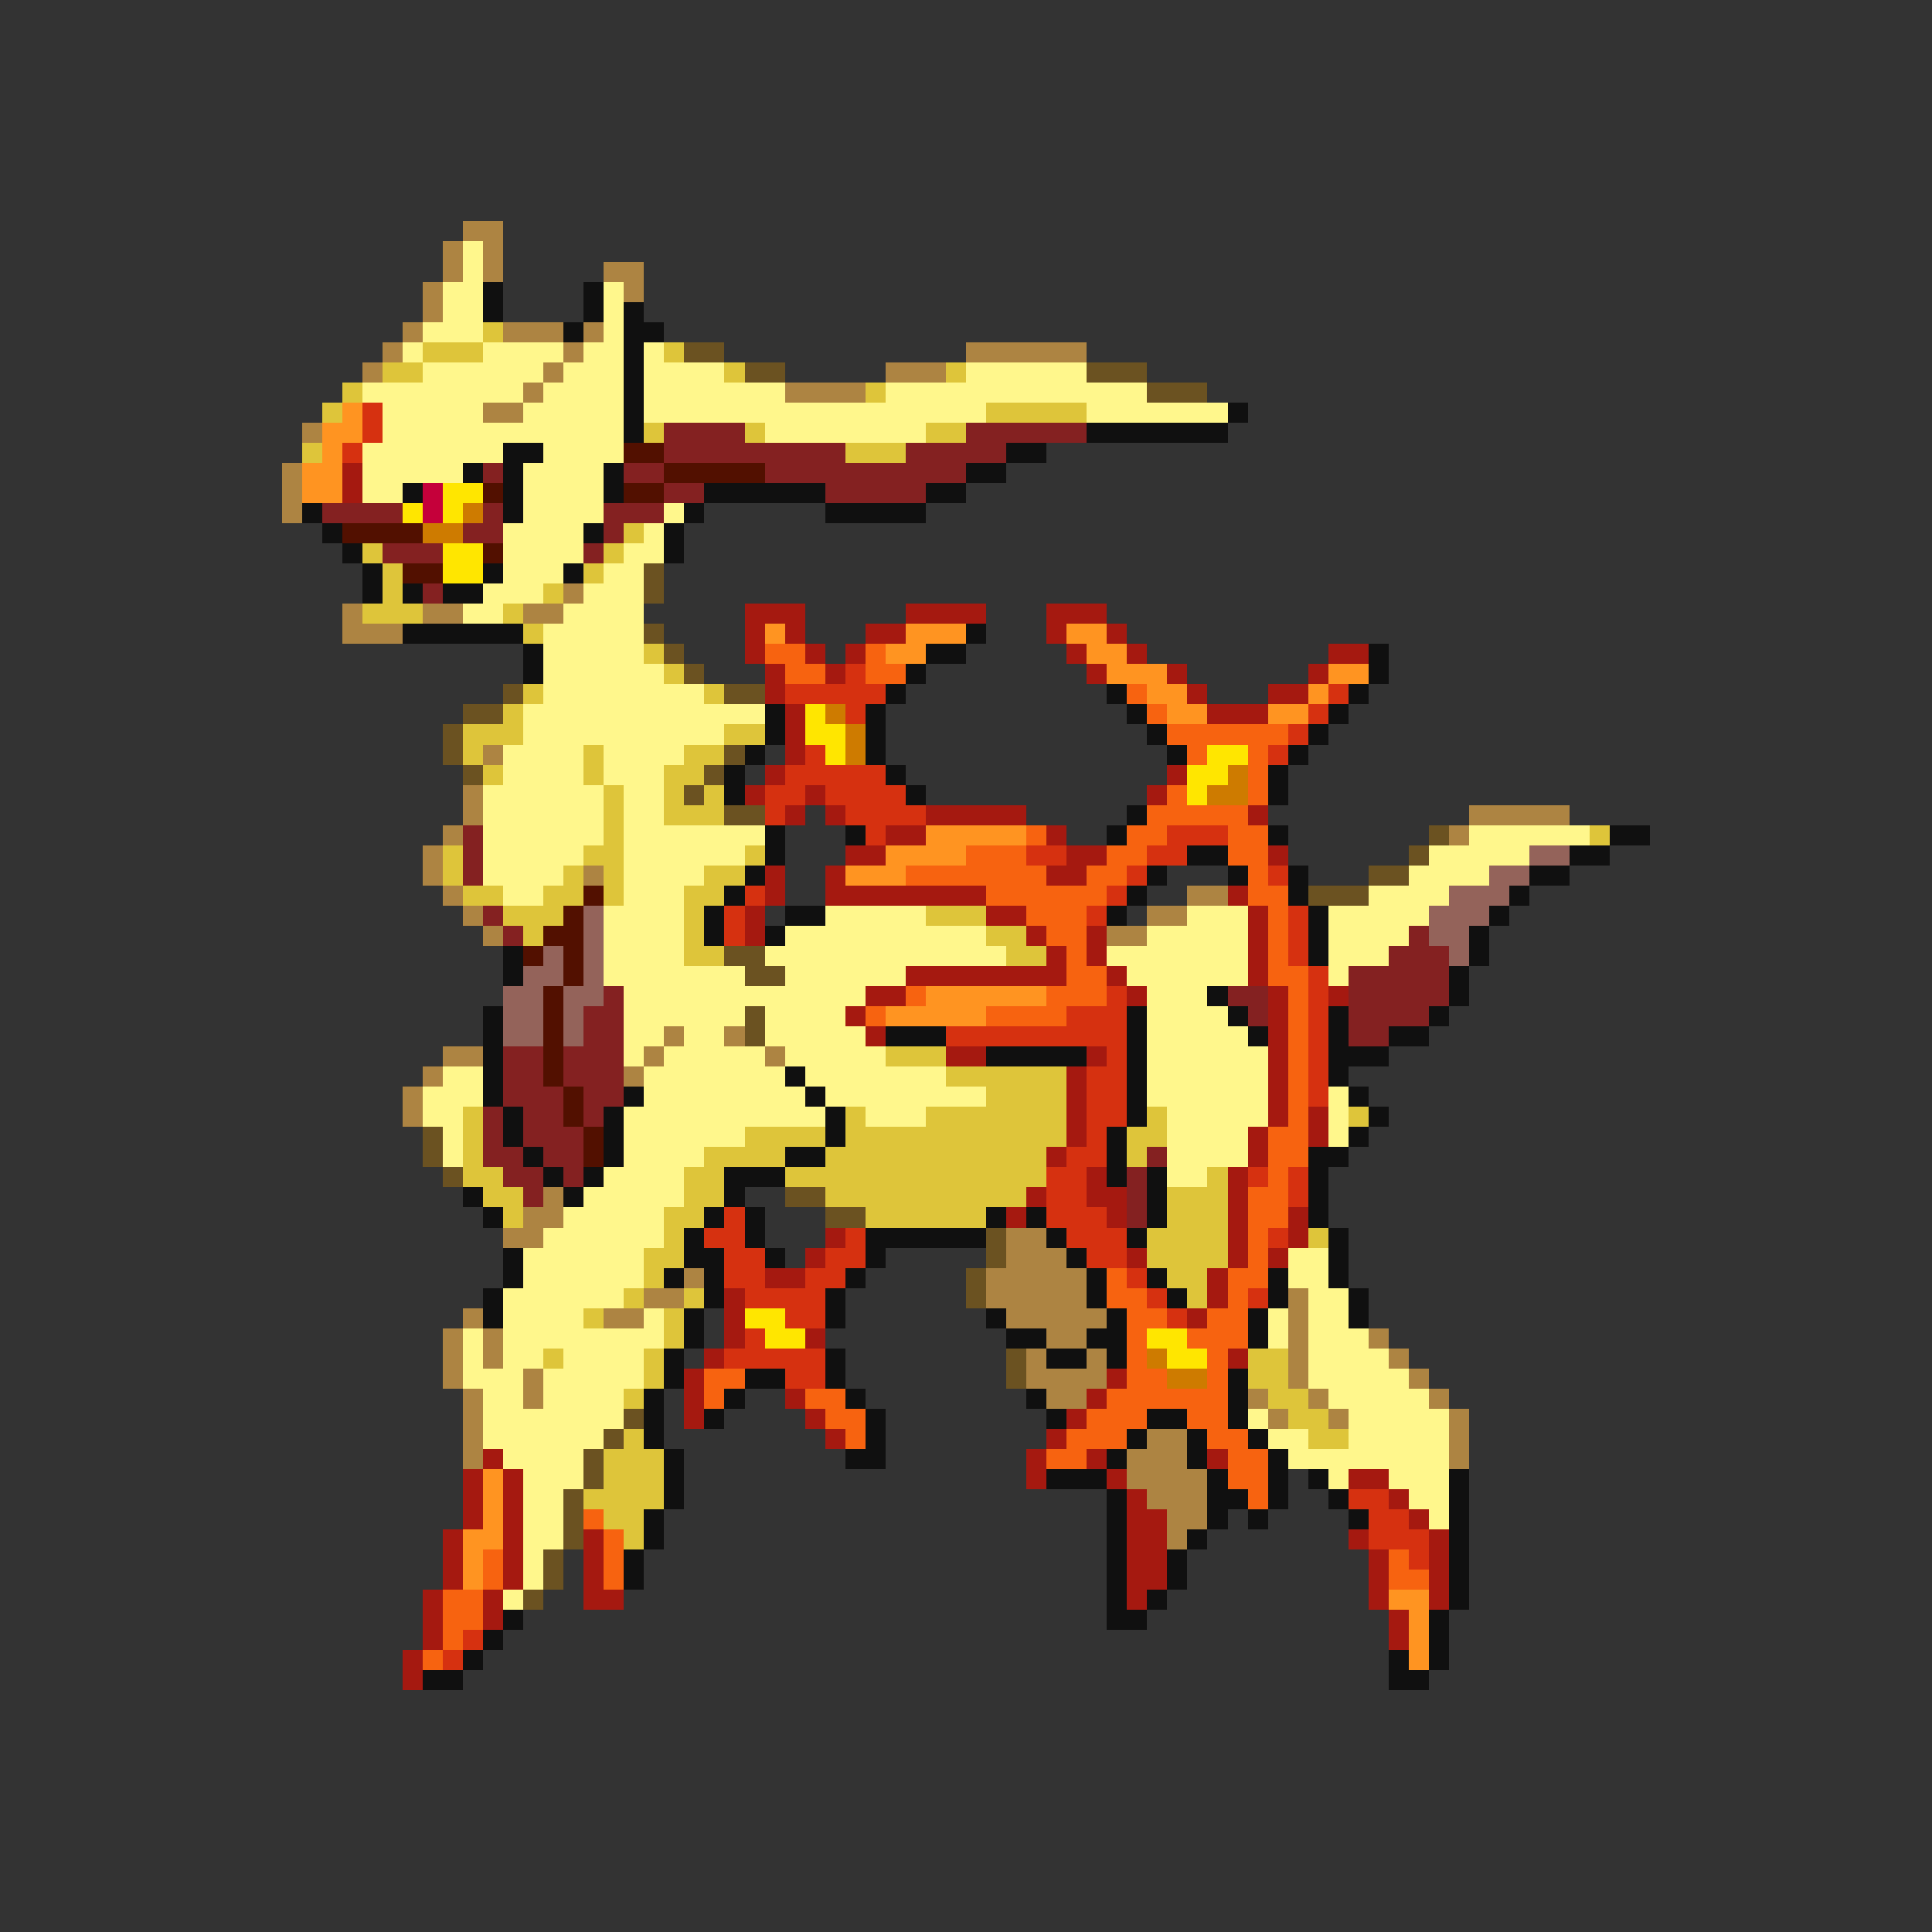 <svg xmlns="http://www.w3.org/2000/svg" viewBox="0 -0.5 96 96" shape-rendering="crispEdges">
<rect x="0" y="-0.5" width="96" height="96" fill="#333333" stroke="none"/>
<path stroke="#ad8442" d="M23 11h2M22 12h1M24 12h1M22 13h1M24 13h1M30 13h2M21 14h1M31 14h1M21 15h1M20 16h1M25 16h3M29 16h1M19 17h1M28 17h1M48 17h6M18 18h1M27 18h1M44 18h3M26 19h1M39 19h4M24 20h2M15 21h1M14 23h1M14 24h1M14 25h1M28 29h1M17 30h1M21 30h2M26 30h2M17 31h3M24 37h1M23 39h1M23 40h1M73 40h5M22 41h1M72 41h1M21 42h1M21 43h1M29 43h1M22 44h1M59 44h2M23 45h1M57 45h2M24 46h1M55 46h2M33 51h1M36 51h1M22 52h2M32 52h1M38 52h1M21 53h1M31 53h1M20 54h1M20 55h1M27 59h1M26 60h2M25 61h2M50 61h2M50 62h3M34 63h1M49 63h5M32 64h2M49 64h5M64 64h1M23 65h1M30 65h2M50 65h5M64 65h1M22 66h1M24 66h1M52 66h2M64 66h1M68 66h1M22 67h1M24 67h1M51 67h1M54 67h1M64 67h1M69 67h1M22 68h1M26 68h1M51 68h4M64 68h1M70 68h1M23 69h1M26 69h1M52 69h2M62 69h1M65 69h1M71 69h1M23 70h1M63 70h1M66 70h1M72 70h1M23 71h1M57 71h2M72 71h1M23 72h1M56 72h3M72 72h1M56 73h4M57 74h3M58 75h2M58 76h1" />
<path stroke="#fff78c" d="M23 12h1M23 13h1M22 14h2M30 14h1M22 15h2M30 15h1M21 16h3M30 16h1M20 17h1M24 17h4M29 17h2M32 17h1M21 18h6M28 18h3M32 18h4M48 18h6M18 19h8M27 19h4M32 19h7M44 19h13M19 20h5M26 20h5M32 20h17M54 20h7M19 21h12M38 21h8M18 22h7M27 22h4M18 23h5M26 23h4M18 24h2M26 24h4M26 25h4M33 25h1M25 26h4M32 26h1M25 27h4M31 27h2M25 28h3M30 28h2M24 29h3M29 29h3M23 30h2M28 30h4M27 31h5M27 32h5M27 33h6M27 34h8M26 35h12M26 36h10M25 37h4M30 37h4M25 38h4M30 38h3M24 39h6M31 39h2M24 40h6M31 40h2M24 41h6M31 41h7M73 41h6M24 42h5M31 42h6M71 42h5M24 43h4M31 43h4M70 43h4M25 44h2M31 44h3M68 44h4M30 45h4M41 45h5M59 45h3M66 45h5M30 46h4M39 46h10M57 46h5M66 46h4M30 47h4M38 47h12M55 47h7M66 47h3M30 48h7M39 48h6M56 48h6M66 48h1M31 49h12M57 49h3M31 50h6M38 50h4M57 50h4M31 51h2M34 51h2M38 51h5M57 51h5M31 52h1M33 52h5M39 52h5M57 52h6M22 53h2M32 53h7M40 53h7M57 53h6M21 54h3M32 54h8M41 54h8M57 54h6M66 54h1M21 55h2M31 55h10M43 55h3M58 55h5M66 55h1M22 56h1M31 56h6M58 56h4M66 56h1M22 57h1M31 57h4M58 57h4M30 58h4M58 58h2M29 59h5M28 60h5M27 61h6M26 62h6M64 62h2M26 63h6M64 63h2M25 64h6M65 64h2M25 65h4M32 65h1M63 65h1M65 65h2M23 66h1M25 66h8M63 66h1M65 66h3M23 67h1M25 67h2M28 67h4M65 67h4M23 68h3M27 68h5M65 68h5M24 69h2M27 69h4M66 69h5M24 70h7M62 70h1M67 70h5M24 71h6M63 71h2M67 71h5M25 72h4M64 72h8M26 73h3M66 73h1M69 73h3M26 74h2M70 74h2M26 75h2M71 75h1M26 76h2M26 77h1M26 78h1M25 79h1" />
<path stroke="#101010" d="M24 14h1M29 14h1M24 15h1M29 15h1M31 15h1M28 16h1M31 16h2M31 17h1M31 18h1M31 19h1M31 20h1M61 20h1M31 21h1M54 21h7M25 22h2M50 22h2M23 23h1M25 23h1M30 23h1M48 23h2M20 24h1M25 24h1M30 24h1M35 24h6M46 24h2M15 25h1M25 25h1M34 25h1M41 25h5M16 26h1M29 26h1M33 26h1M17 27h1M33 27h1M18 28h1M24 28h1M28 28h1M18 29h1M20 29h1M22 29h2M20 31h6M48 31h1M26 32h1M46 32h2M68 32h1M26 33h1M45 33h1M68 33h1M44 34h1M55 34h1M67 34h1M38 35h1M43 35h1M56 35h1M66 35h1M38 36h1M43 36h1M57 36h1M65 36h1M37 37h1M43 37h1M58 37h1M64 37h1M36 38h1M44 38h1M63 38h1M36 39h1M45 39h1M63 39h1M56 40h1M38 41h1M42 41h1M55 41h1M63 41h1M80 41h2M38 42h1M59 42h2M78 42h2M37 43h1M57 43h1M61 43h1M64 43h1M76 43h2M36 44h1M56 44h1M64 44h1M75 44h1M35 45h1M39 45h2M55 45h1M65 45h1M74 45h1M35 46h1M38 46h1M65 46h1M73 46h1M25 47h1M65 47h1M73 47h1M25 48h1M72 48h1M60 49h1M72 49h1M24 50h1M56 50h1M61 50h1M66 50h1M71 50h1M24 51h1M44 51h3M56 51h1M62 51h1M66 51h1M69 51h2M24 52h1M49 52h5M56 52h1M66 52h3M24 53h1M39 53h1M56 53h1M66 53h1M24 54h1M31 54h1M40 54h1M56 54h1M67 54h1M25 55h1M30 55h1M41 55h1M56 55h1M68 55h1M25 56h1M30 56h1M41 56h1M55 56h1M67 56h1M26 57h1M30 57h1M39 57h2M55 57h1M65 57h2M27 58h1M29 58h1M36 58h3M55 58h1M57 58h1M65 58h1M23 59h1M28 59h1M36 59h1M57 59h1M65 59h1M24 60h1M35 60h1M37 60h1M49 60h1M51 60h1M57 60h1M65 60h1M34 61h1M37 61h1M43 61h6M52 61h1M56 61h1M66 61h1M25 62h1M34 62h2M38 62h1M43 62h1M53 62h1M66 62h1M25 63h1M33 63h1M35 63h1M42 63h1M54 63h1M57 63h1M63 63h1M66 63h1M24 64h1M35 64h1M41 64h1M54 64h1M58 64h1M63 64h1M67 64h1M24 65h1M34 65h1M41 65h1M49 65h1M55 65h1M62 65h1M67 65h1M34 66h1M50 66h2M54 66h2M62 66h1M33 67h1M41 67h1M52 67h2M55 67h1M33 68h1M37 68h2M41 68h1M61 68h1M32 69h1M36 69h1M42 69h1M51 69h1M61 69h1M32 70h1M35 70h1M43 70h1M52 70h1M57 70h2M61 70h1M32 71h1M43 71h1M56 71h1M59 71h1M62 71h1M33 72h1M42 72h2M55 72h1M59 72h1M63 72h1M33 73h1M52 73h3M60 73h1M63 73h1M65 73h1M72 73h1M33 74h1M55 74h1M60 74h2M63 74h1M66 74h1M72 74h1M32 75h1M55 75h1M60 75h1M62 75h1M67 75h1M72 75h1M32 76h1M55 76h1M59 76h1M72 76h1M31 77h1M55 77h1M58 77h1M72 77h1M31 78h1M55 78h1M58 78h1M72 78h1M55 79h1M57 79h1M72 79h1M25 80h1M55 80h2M71 80h1M24 81h1M71 81h1M23 82h1M69 82h1M71 82h1M21 83h2M69 83h2" />
<path stroke="#dec53a" d="M24 16h1M21 17h3M33 17h1M19 18h2M36 18h1M47 18h1M17 19h1M43 19h1M16 20h1M49 20h5M32 21h1M37 21h1M46 21h2M15 22h1M42 22h3M31 26h1M18 27h1M30 27h1M19 28h1M29 28h1M19 29h1M27 29h1M18 30h3M25 30h1M26 31h1M32 32h1M33 33h1M26 34h1M35 34h1M25 35h1M23 36h3M36 36h2M23 37h1M29 37h1M34 37h2M24 38h1M29 38h1M33 38h2M30 39h1M33 39h1M35 39h1M30 40h1M33 40h3M30 41h1M79 41h1M22 42h1M29 42h2M37 42h1M22 43h1M28 43h1M30 43h1M35 43h2M23 44h2M27 44h2M30 44h1M34 44h2M25 45h3M34 45h1M46 45h3M26 46h1M34 46h1M49 46h2M34 47h2M50 47h2M44 52h3M47 53h6M49 54h4M23 55h1M42 55h1M46 55h7M57 55h1M67 55h1M23 56h1M37 56h4M42 56h11M56 56h2M23 57h1M35 57h4M41 57h11M56 57h1M23 58h2M34 58h2M39 58h13M60 58h1M24 59h2M34 59h2M41 59h10M58 59h3M25 60h1M33 60h2M43 60h6M58 60h3M33 61h1M57 61h4M65 61h1M32 62h2M57 62h4M32 63h1M58 63h2M31 64h1M34 64h1M59 64h1M29 65h1M33 65h1M33 66h1M27 67h1M32 67h1M62 67h2M32 68h1M62 68h2M31 69h1M63 69h2M64 70h2M31 71h1M65 71h2M30 72h3M30 73h3M29 74h4M30 75h2M31 76h1" />
<path stroke="#6b5221" d="M34 17h2M37 18h2M54 18h3M57 19h3M32 28h1M32 29h1M32 31h1M33 32h1M34 33h1M25 34h1M36 34h2M23 35h2M22 36h1M22 37h1M36 37h1M23 38h1M35 38h1M34 39h1M36 40h2M71 41h1M70 42h1M68 43h2M65 44h3M36 47h2M37 48h2M37 50h1M37 51h1M21 56h1M21 57h1M22 58h1M39 59h2M41 60h2M49 61h1M49 62h1M48 63h1M48 64h1M50 67h1M50 68h1M31 70h1M30 71h1M29 72h1M29 73h1M28 74h1M28 75h1M28 76h1M27 77h1M27 78h1M26 79h1" />
<path stroke="#ff9421" d="M17 20h1M16 21h2M16 22h1M15 23h2M15 24h2M38 31h1M45 31h3M53 31h2M44 32h2M54 32h2M55 33h3M66 33h2M57 34h2M65 34h1M58 35h2M63 35h2M46 41h5M44 42h4M42 43h3M46 49h6M44 50h5M24 73h1M24 74h1M24 75h1M23 76h2M23 77h1M23 78h1M69 79h2M70 80h1M70 81h1M70 82h1" />
<path stroke="#d63110" d="M18 20h1M18 21h1M17 22h1M42 33h1M39 34h5M66 34h1M42 35h1M65 35h1M64 36h1M40 37h1M63 37h1M39 38h5M38 39h2M41 39h4M38 40h1M42 40h4M43 41h1M58 41h3M51 42h2M57 42h2M56 43h1M63 43h1M37 44h1M55 44h1M36 45h1M54 45h1M64 45h1M36 46h1M64 46h1M64 47h1M65 48h1M55 49h1M65 49h1M53 50h3M65 50h1M47 51h9M65 51h1M55 52h1M65 52h1M54 53h2M65 53h1M54 54h2M65 54h1M54 55h2M54 56h1M53 57h2M52 58h2M62 58h1M64 58h1M52 59h2M64 59h1M36 60h1M52 60h3M35 61h2M42 61h1M53 61h3M63 61h1M36 62h2M41 62h2M54 62h2M36 63h2M40 63h2M56 63h1M37 64h4M57 64h1M62 64h1M39 65h2M58 65h1M37 66h1M36 67h5M39 68h2M67 74h2M68 75h2M68 76h3M70 77h1M23 81h1M22 82h1" />
<path stroke="#842121" d="M33 21h4M48 21h6M33 22h9M45 22h5M24 23h1M31 23h2M38 23h10M33 24h2M41 24h5M16 25h4M24 25h1M30 25h3M23 26h2M30 26h1M19 27h3M29 27h1M21 29h1M23 41h1M23 42h1M23 43h1M24 45h1M25 46h1M70 46h1M69 47h3M67 48h5M30 49h1M61 49h2M67 49h5M29 50h2M62 50h1M67 50h4M29 51h2M67 51h2M25 52h2M28 52h3M25 53h2M28 53h3M25 54h3M29 54h2M24 55h1M26 55h2M29 55h1M24 56h1M26 56h3M24 57h2M27 57h2M57 57h1M25 58h2M28 58h1M56 58h1M26 59h1M56 59h1M56 60h1" />
<path stroke="#521000" d="M31 22h2M33 23h5M24 24h1M31 24h2M17 26h4M24 27h1M20 28h2M29 44h1M28 45h1M27 46h2M26 47h1M28 47h1M28 48h1M27 49h1M27 50h1M27 51h1M27 52h1M27 53h1M28 54h1M28 55h1M29 56h1M29 57h1" />
<path stroke="#a51910" d="M17 23h1M17 24h1M37 30h3M45 30h4M52 30h3M37 31h1M39 31h1M43 31h2M52 31h1M55 31h1M37 32h1M40 32h1M42 32h1M53 32h1M56 32h1M66 32h2M38 33h1M41 33h1M54 33h1M58 33h1M65 33h1M38 34h1M59 34h1M63 34h2M39 35h1M60 35h3M39 36h1M39 37h1M38 38h1M58 38h1M37 39h1M40 39h1M57 39h1M39 40h1M41 40h1M46 40h5M62 40h1M44 41h2M52 41h1M42 42h2M53 42h2M63 42h1M38 43h1M41 43h1M52 43h2M38 44h1M41 44h8M61 44h1M37 45h1M49 45h2M62 45h1M37 46h1M51 46h1M54 46h1M62 46h1M52 47h1M54 47h1M62 47h1M45 48h8M55 48h1M62 48h1M43 49h2M56 49h1M63 49h1M66 49h1M42 50h1M63 50h1M43 51h1M63 51h1M47 52h2M54 52h1M63 52h1M53 53h1M63 53h1M53 54h1M63 54h1M53 55h1M63 55h1M65 55h1M53 56h1M62 56h1M65 56h1M52 57h1M62 57h1M54 58h1M61 58h1M51 59h1M54 59h2M61 59h1M50 60h1M55 60h1M61 60h1M64 60h1M41 61h1M61 61h1M64 61h1M40 62h1M56 62h1M61 62h1M63 62h1M38 63h2M60 63h1M36 64h1M60 64h1M36 65h1M59 65h1M36 66h1M40 66h1M35 67h1M61 67h1M34 68h1M55 68h1M34 69h1M39 69h1M54 69h1M34 70h1M40 70h1M53 70h1M41 71h1M52 71h1M24 72h1M51 72h1M54 72h1M60 72h1M23 73h1M25 73h1M51 73h1M55 73h1M67 73h2M23 74h1M25 74h1M56 74h1M69 74h1M23 75h1M25 75h1M56 75h2M70 75h1M22 76h1M25 76h1M29 76h1M56 76h2M67 76h1M71 76h1M22 77h1M25 77h1M29 77h1M56 77h2M68 77h1M71 77h1M22 78h1M25 78h1M29 78h1M56 78h2M68 78h1M71 78h1M21 79h1M24 79h1M29 79h2M56 79h1M68 79h1M71 79h1M21 80h1M24 80h1M69 80h1M21 81h1M69 81h1M20 82h1M20 83h1" />
<path stroke="#c5003a" d="M21 24h1M21 25h1" />
<path stroke="#ffe600" d="M22 24h2M20 25h1M22 25h1M22 27h2M22 28h2M40 35h1M40 36h2M41 37h1M60 37h2M59 38h2M59 39h1M37 65h2M38 66h2M57 66h2M58 67h2" />
<path stroke="#ce7b00" d="M23 25h1M21 26h2M41 35h1M42 36h1M42 37h1M61 38h1M60 39h2M57 67h1M58 68h2" />
<path stroke="#f76310" d="M38 32h2M43 32h1M39 33h2M43 33h2M56 34h1M57 35h1M58 36h6M59 37h1M62 37h1M62 38h1M58 39h1M62 39h1M57 40h5M51 41h1M56 41h2M61 41h2M48 42h3M55 42h2M61 42h2M45 43h7M54 43h2M62 43h1M49 44h6M62 44h2M51 45h3M63 45h1M52 46h2M63 46h1M53 47h1M63 47h1M53 48h2M63 48h2M45 49h1M52 49h3M64 49h1M43 50h1M49 50h4M64 50h1M64 51h1M64 52h1M64 53h1M64 54h1M64 55h1M63 56h2M63 57h2M63 58h1M62 59h2M62 60h2M62 61h1M62 62h1M55 63h1M61 63h2M55 64h2M61 64h1M56 65h2M60 65h2M56 66h1M59 66h3M56 67h1M60 67h1M35 68h2M56 68h2M60 68h1M35 69h1M40 69h2M55 69h6M41 70h2M54 70h3M59 70h2M42 71h1M53 71h3M60 71h2M52 72h2M61 72h2M61 73h2M62 74h1M29 75h1M30 76h1M24 77h1M30 77h1M69 77h1M24 78h1M30 78h1M69 78h2M22 79h2M22 80h2M22 81h1M21 82h1" />
<path stroke="#94635a" d="M76 42h2M74 43h2M72 44h3M29 45h1M71 45h3M29 46h1M71 46h2M27 47h1M29 47h1M72 47h1M26 48h2M29 48h1M25 49h2M28 49h2M25 50h2M28 50h1M25 51h2M28 51h1" />
</svg>